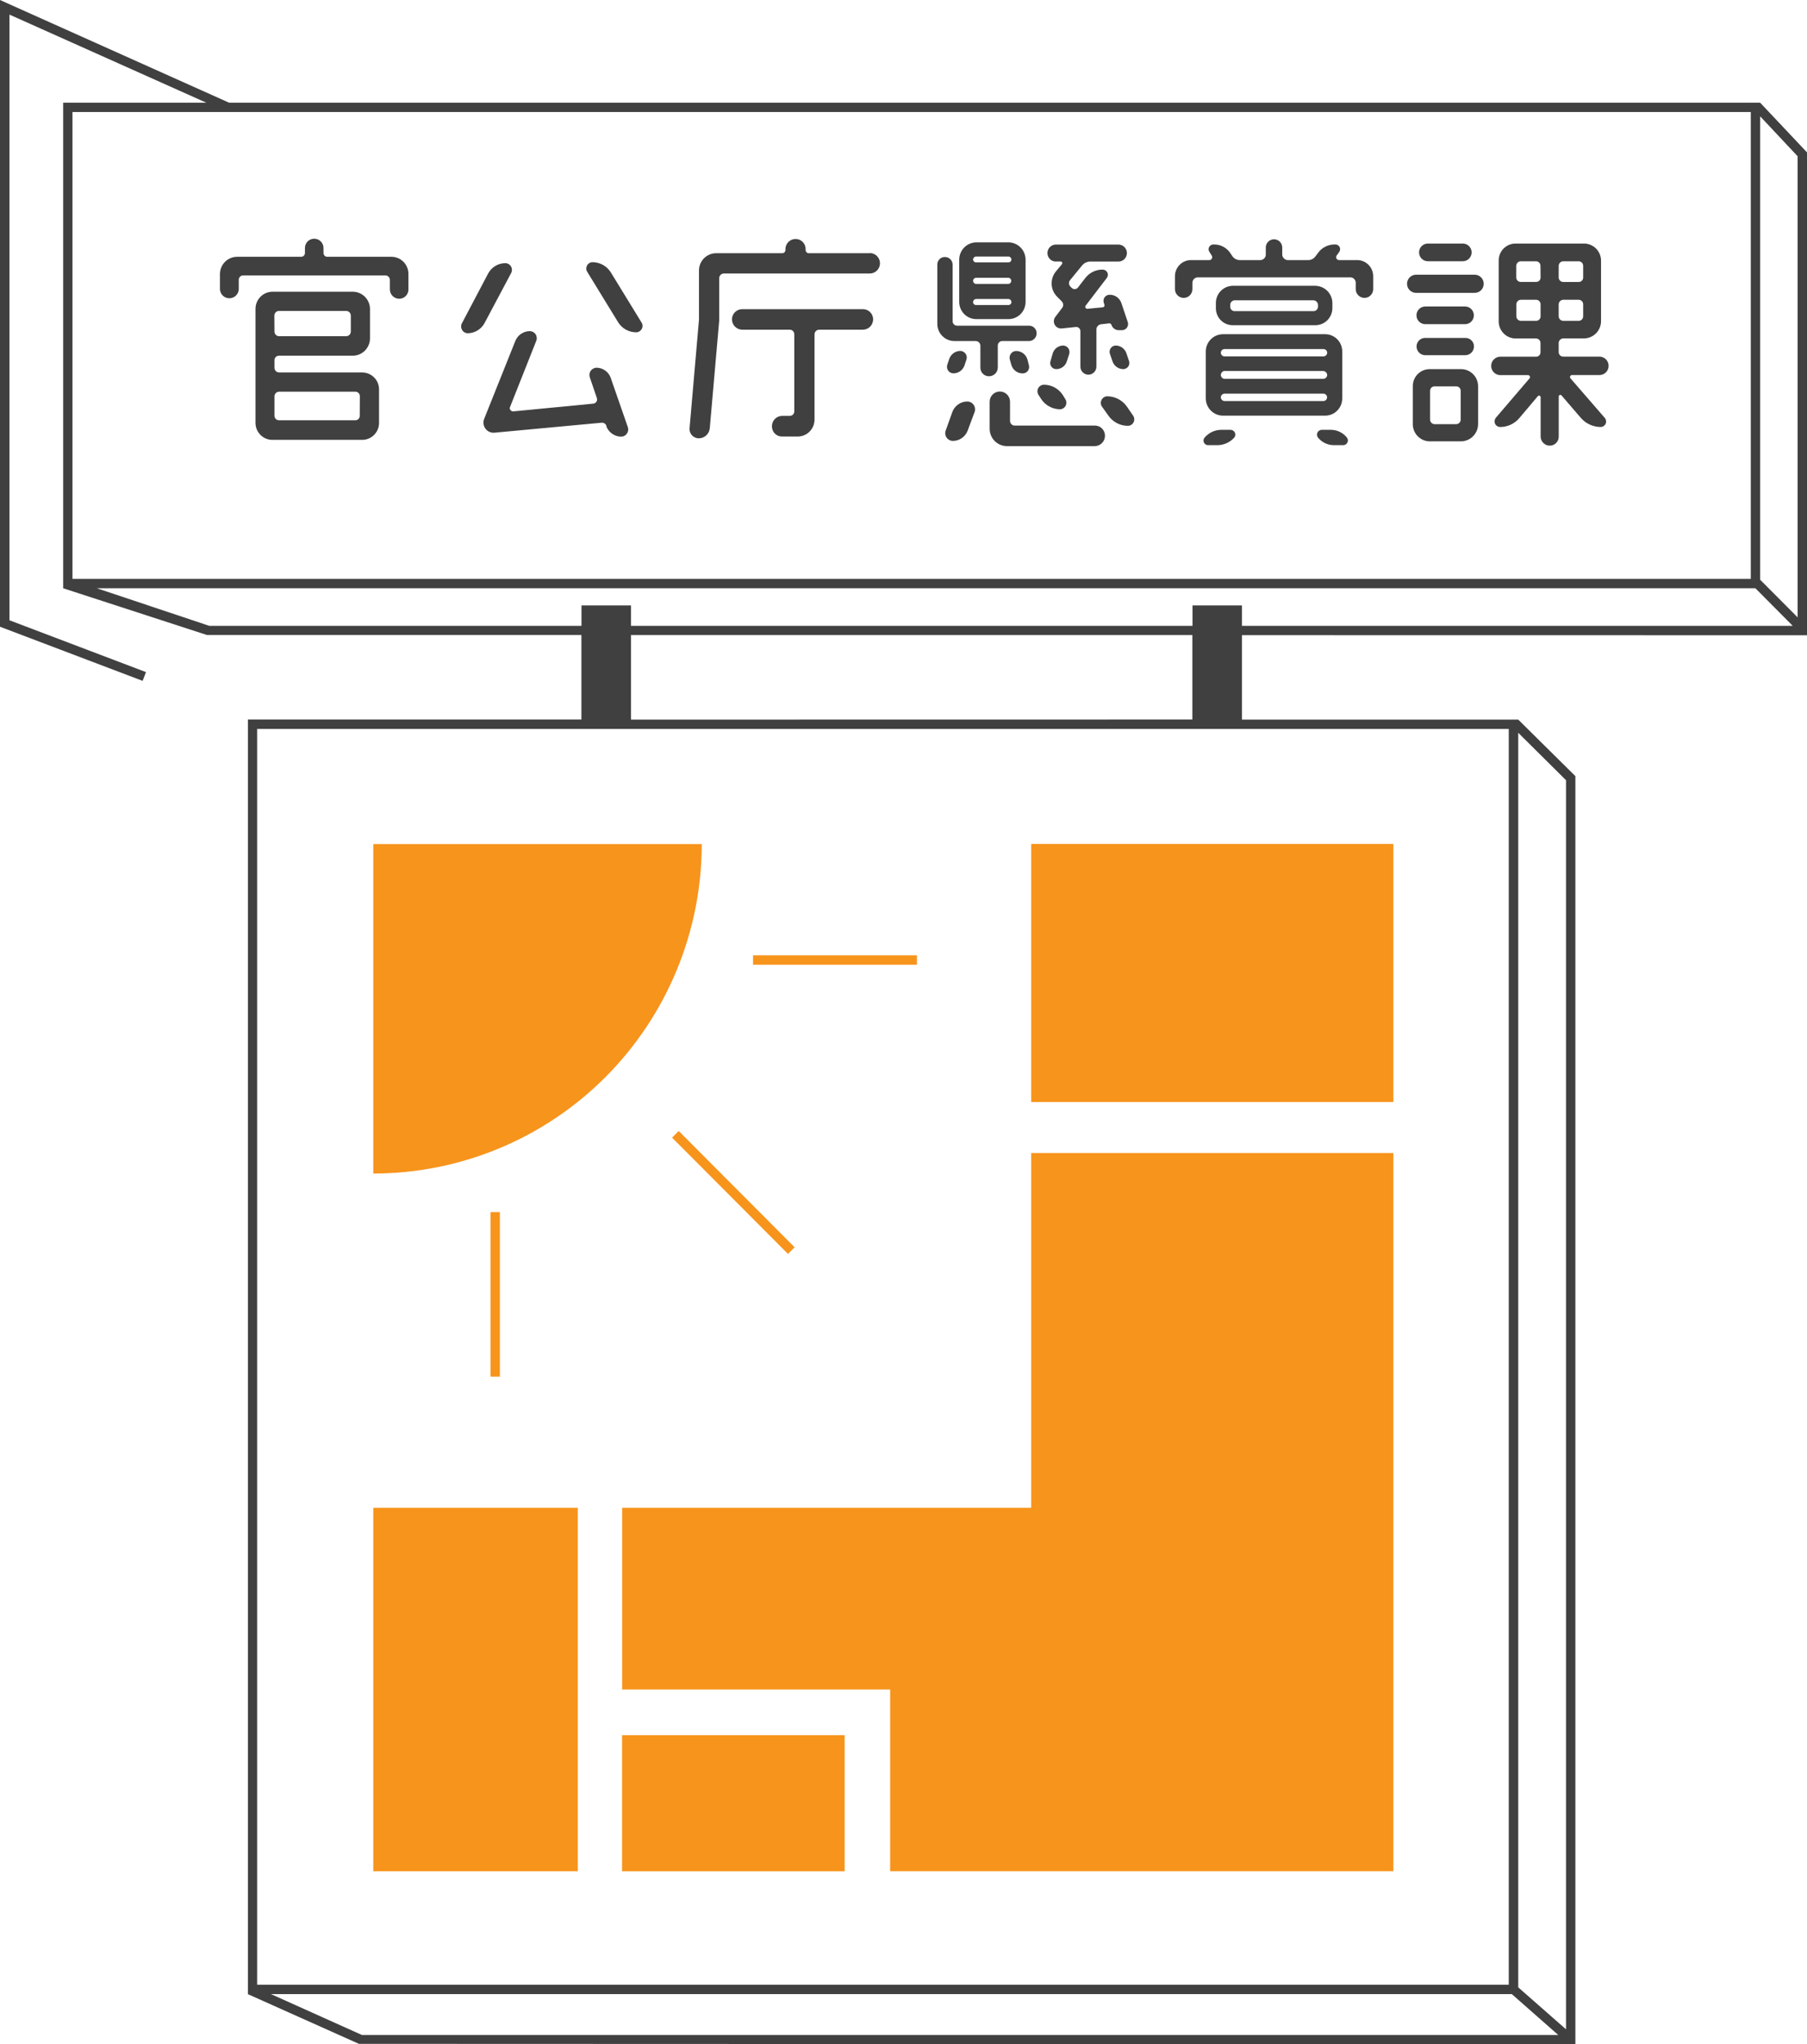 <svg width="84" height="95" viewBox="0 0 84 95" fill="none" xmlns="http://www.w3.org/2000/svg">
<path d="M64.773 39.218H47.936V51.213H64.773V39.218Z" fill="#F7941C"/>
<path d="M47.935 70.068H28.921V78.513H41.38V86.956H64.773V53.582H47.935V70.068Z" fill="#F7941C"/>
<path d="M39.264 80.635H28.917V86.961H39.264V80.635Z" fill="#F7941C"/>
<path d="M26.86 70.068H17.353V86.96H26.86V70.068Z" fill="#F7941C"/>
<path d="M17.353 39.224V54.536C21.402 54.535 25.285 52.922 28.148 50.051C31.012 47.179 32.621 43.285 32.622 39.224H17.353Z" fill="#F7941C"/>
<path d="M23.237 56.329H22.801V63.972H23.237V56.329Z" fill="#F7941C"/>
<path d="M31.55 52.557L31.242 52.867L36.63 58.272L36.938 57.962L31.55 52.557Z" fill="#F7941C"/>
<path d="M42.625 44.395H35.005V44.832H42.625V44.395Z" fill="#F7941C"/>
<path d="M16.832 17.309H12.976C12.918 17.308 12.863 17.285 12.822 17.244C12.781 17.203 12.758 17.147 12.758 17.089V16.737C12.758 16.709 12.764 16.681 12.775 16.655C12.787 16.63 12.803 16.606 12.823 16.587C12.844 16.567 12.867 16.552 12.894 16.543C12.92 16.533 12.948 16.528 12.976 16.53H16.399C16.611 16.529 16.814 16.444 16.964 16.294C17.113 16.143 17.198 15.94 17.199 15.727V14.357C17.198 14.145 17.113 13.941 16.963 13.791C16.814 13.642 16.611 13.557 16.399 13.556H12.665C12.455 13.558 12.254 13.643 12.106 13.793C11.959 13.943 11.876 14.146 11.877 14.357V19.65C11.877 19.754 11.897 19.857 11.936 19.953C11.976 20.049 12.034 20.137 12.107 20.21C12.18 20.284 12.267 20.342 12.363 20.382C12.459 20.421 12.561 20.442 12.665 20.441H16.832C16.936 20.442 17.039 20.421 17.135 20.382C17.23 20.342 17.317 20.284 17.391 20.21C17.464 20.137 17.522 20.049 17.561 19.953C17.601 19.857 17.62 19.754 17.62 19.65V18.099C17.62 17.995 17.601 17.892 17.561 17.796C17.522 17.7 17.464 17.612 17.39 17.539C17.317 17.465 17.23 17.407 17.134 17.368C17.039 17.328 16.936 17.308 16.832 17.309ZM12.753 14.658C12.755 14.602 12.779 14.549 12.82 14.51C12.86 14.471 12.915 14.45 12.971 14.45H16.099C16.154 14.452 16.205 14.474 16.244 14.513C16.283 14.552 16.305 14.603 16.308 14.658V15.415C16.305 15.47 16.283 15.522 16.244 15.561C16.206 15.6 16.154 15.622 16.099 15.624H12.976C12.92 15.625 12.866 15.603 12.825 15.564C12.784 15.525 12.76 15.472 12.758 15.415L12.753 14.658ZM16.723 19.321C16.724 19.349 16.719 19.377 16.709 19.402C16.699 19.428 16.683 19.452 16.664 19.471C16.644 19.491 16.621 19.506 16.595 19.516C16.57 19.527 16.542 19.531 16.515 19.53H12.976C12.948 19.532 12.92 19.527 12.894 19.517C12.867 19.507 12.843 19.492 12.823 19.472C12.803 19.453 12.787 19.429 12.775 19.403C12.764 19.378 12.758 19.35 12.758 19.321V18.422C12.758 18.363 12.781 18.308 12.822 18.267C12.863 18.225 12.918 18.202 12.976 18.202H16.52C16.548 18.202 16.576 18.208 16.602 18.219C16.628 18.231 16.651 18.247 16.67 18.267C16.69 18.288 16.705 18.312 16.715 18.339C16.725 18.365 16.729 18.393 16.728 18.422L16.723 19.321Z" fill="#404041"/>
<path d="M18.199 11.933H15.213C15.19 11.933 15.167 11.928 15.145 11.92C15.124 11.911 15.105 11.898 15.088 11.881C15.072 11.865 15.059 11.845 15.051 11.824C15.042 11.802 15.038 11.779 15.038 11.756V11.525C15.038 11.411 14.993 11.301 14.912 11.219C14.831 11.138 14.721 11.093 14.607 11.093C14.492 11.093 14.382 11.138 14.301 11.219C14.22 11.301 14.175 11.411 14.175 11.525V11.756C14.175 11.78 14.171 11.803 14.162 11.824C14.154 11.846 14.141 11.865 14.124 11.882C14.108 11.898 14.088 11.911 14.067 11.92C14.045 11.929 14.022 11.933 13.999 11.933H11.022C10.811 11.934 10.608 12.018 10.459 12.168C10.309 12.318 10.225 12.521 10.224 12.733V13.446C10.23 13.558 10.279 13.664 10.36 13.741C10.442 13.818 10.55 13.861 10.662 13.861C10.774 13.861 10.882 13.818 10.963 13.741C11.044 13.664 11.093 13.558 11.099 13.446V13.008C11.098 12.98 11.103 12.952 11.113 12.927C11.123 12.901 11.139 12.877 11.158 12.858C11.178 12.838 11.201 12.823 11.227 12.813C11.253 12.802 11.28 12.798 11.308 12.799H17.915C17.97 12.799 18.023 12.821 18.062 12.86C18.101 12.899 18.123 12.952 18.123 13.008V13.446C18.123 13.562 18.169 13.674 18.251 13.756C18.333 13.838 18.444 13.884 18.56 13.884C18.617 13.884 18.673 13.872 18.726 13.85C18.778 13.828 18.825 13.795 18.865 13.755C18.904 13.714 18.936 13.665 18.956 13.613C18.977 13.559 18.988 13.503 18.986 13.446V12.733C18.987 12.629 18.967 12.525 18.928 12.429C18.889 12.332 18.831 12.244 18.758 12.169C18.685 12.095 18.598 12.036 18.502 11.995C18.406 11.955 18.303 11.933 18.199 11.933Z" fill="#404041"/>
<path d="M28.393 12.656C28.303 12.513 28.179 12.395 28.032 12.312C27.884 12.23 27.719 12.186 27.55 12.184C27.498 12.183 27.446 12.197 27.4 12.223C27.355 12.25 27.317 12.288 27.291 12.334C27.266 12.38 27.253 12.432 27.254 12.485C27.255 12.538 27.271 12.59 27.299 12.634L28.732 14.972C28.819 15.114 28.942 15.232 29.087 15.315C29.233 15.397 29.397 15.441 29.564 15.442C29.617 15.444 29.669 15.431 29.715 15.405C29.762 15.379 29.8 15.341 29.827 15.296C29.854 15.25 29.868 15.197 29.868 15.144C29.868 15.091 29.853 15.039 29.826 14.993L28.393 12.656Z" fill="#404041"/>
<path d="M23.755 12.7C23.783 12.652 23.797 12.598 23.797 12.543C23.797 12.488 23.783 12.433 23.756 12.386C23.728 12.338 23.689 12.298 23.641 12.271C23.593 12.243 23.539 12.229 23.484 12.229C23.323 12.231 23.166 12.275 23.027 12.358C22.889 12.441 22.775 12.559 22.697 12.7L21.471 15.026C21.446 15.073 21.434 15.126 21.436 15.18C21.437 15.233 21.452 15.285 21.479 15.332C21.506 15.378 21.544 15.416 21.59 15.443C21.636 15.47 21.688 15.486 21.742 15.487C21.9 15.486 22.055 15.442 22.192 15.361C22.328 15.28 22.441 15.165 22.518 15.026L23.755 12.7Z" fill="#404041"/>
<path d="M28.382 17.538C28.331 17.407 28.243 17.295 28.128 17.215C28.013 17.135 27.877 17.091 27.737 17.089C27.683 17.088 27.63 17.101 27.582 17.126C27.534 17.151 27.493 17.186 27.462 17.23C27.43 17.274 27.41 17.326 27.403 17.379C27.395 17.433 27.401 17.487 27.419 17.538L27.748 18.504C27.756 18.531 27.759 18.56 27.755 18.588C27.751 18.616 27.741 18.643 27.726 18.667C27.711 18.691 27.691 18.711 27.668 18.727C27.644 18.742 27.617 18.753 27.59 18.757L23.86 19.118C23.762 19.13 23.663 19.009 23.707 18.921L24.925 15.848C24.947 15.799 24.956 15.745 24.952 15.691C24.947 15.636 24.93 15.584 24.901 15.539C24.872 15.493 24.832 15.456 24.784 15.43C24.737 15.403 24.684 15.389 24.63 15.388C24.485 15.388 24.342 15.432 24.222 15.514C24.101 15.596 24.008 15.712 23.954 15.848L22.51 19.459C22.478 19.535 22.467 19.618 22.477 19.7C22.488 19.782 22.52 19.859 22.57 19.925C22.619 19.991 22.686 20.042 22.762 20.074C22.838 20.105 22.921 20.117 23.003 20.106L27.968 19.644C28.016 19.64 28.063 19.652 28.103 19.678C28.143 19.704 28.173 19.743 28.188 19.788L28.198 19.843C28.255 19.973 28.348 20.085 28.467 20.165C28.585 20.244 28.723 20.288 28.866 20.292C28.919 20.292 28.973 20.28 29.021 20.255C29.069 20.231 29.11 20.195 29.142 20.151C29.173 20.107 29.193 20.055 29.2 20.002C29.208 19.948 29.202 19.893 29.183 19.843L28.382 17.538Z" fill="#404041"/>
<path d="M40.106 14.367H34.505C34.379 14.366 34.258 14.416 34.168 14.504C34.078 14.593 34.026 14.713 34.025 14.84C34.026 14.967 34.077 15.089 34.167 15.179C34.257 15.27 34.378 15.321 34.505 15.322H36.715C36.77 15.322 36.823 15.344 36.862 15.383C36.901 15.422 36.923 15.475 36.923 15.531V19.118C36.923 19.173 36.901 19.226 36.862 19.266C36.823 19.305 36.77 19.327 36.715 19.327H36.355C36.292 19.328 36.23 19.341 36.172 19.366C36.114 19.391 36.062 19.427 36.018 19.473C35.974 19.518 35.94 19.572 35.917 19.631C35.894 19.689 35.883 19.752 35.884 19.815C35.884 19.878 35.896 19.939 35.919 19.996C35.943 20.054 35.977 20.106 36.021 20.15C36.065 20.194 36.117 20.228 36.174 20.252C36.232 20.275 36.293 20.287 36.355 20.286H37.076C37.18 20.287 37.282 20.267 37.378 20.227C37.474 20.188 37.561 20.13 37.634 20.056C37.707 19.983 37.765 19.895 37.805 19.799C37.844 19.703 37.864 19.6 37.864 19.497V15.531C37.866 15.474 37.89 15.421 37.931 15.382C37.972 15.343 38.026 15.321 38.083 15.322H40.106C40.169 15.322 40.232 15.31 40.29 15.286C40.349 15.262 40.402 15.227 40.447 15.182C40.492 15.137 40.527 15.084 40.551 15.025C40.575 14.966 40.588 14.903 40.587 14.84C40.588 14.777 40.575 14.714 40.551 14.656C40.527 14.598 40.491 14.546 40.446 14.502C40.401 14.457 40.348 14.423 40.289 14.4C40.231 14.377 40.169 14.366 40.106 14.367Z" fill="#404041"/>
<path d="M40.434 11.767H37.593C37.556 11.767 37.522 11.753 37.495 11.727C37.469 11.702 37.453 11.668 37.451 11.631V11.577C37.451 11.515 37.439 11.453 37.416 11.396C37.392 11.338 37.358 11.286 37.314 11.242C37.27 11.198 37.218 11.164 37.161 11.14C37.103 11.116 37.042 11.104 36.98 11.105C36.856 11.106 36.737 11.156 36.649 11.245C36.561 11.333 36.512 11.452 36.511 11.577V11.631C36.508 11.668 36.492 11.702 36.466 11.727C36.44 11.752 36.405 11.767 36.368 11.767H33.291C33.187 11.767 33.083 11.787 32.986 11.828C32.889 11.868 32.801 11.927 32.727 12.001C32.652 12.076 32.594 12.164 32.554 12.261C32.514 12.358 32.493 12.463 32.493 12.568V14.851L32.055 19.897C32.049 19.956 32.056 20.017 32.075 20.074C32.094 20.13 32.124 20.183 32.164 20.227C32.204 20.272 32.253 20.307 32.308 20.332C32.362 20.356 32.421 20.369 32.481 20.369C32.61 20.37 32.735 20.321 32.83 20.234C32.925 20.146 32.984 20.026 32.995 19.897L33.432 14.905V12.93C33.432 12.874 33.453 12.819 33.492 12.778C33.531 12.737 33.584 12.713 33.641 12.71H40.433C40.559 12.71 40.679 12.66 40.768 12.571C40.857 12.482 40.907 12.361 40.907 12.235C40.907 12.109 40.857 11.989 40.768 11.899C40.679 11.81 40.559 11.76 40.433 11.76L40.434 11.767Z" fill="#404041"/>
<path d="M45.388 14.829H46.877C46.981 14.83 47.084 14.81 47.18 14.771C47.277 14.731 47.365 14.673 47.439 14.6C47.513 14.527 47.572 14.439 47.612 14.343C47.653 14.247 47.674 14.143 47.675 14.039V12.063C47.674 11.851 47.589 11.648 47.44 11.498C47.29 11.348 47.088 11.263 46.877 11.262H45.388C45.177 11.264 44.975 11.348 44.825 11.498C44.676 11.648 44.591 11.851 44.59 12.063V14.039C44.592 14.25 44.677 14.451 44.826 14.6C44.976 14.748 45.178 14.83 45.388 14.829ZM45.377 11.921H46.875C46.912 11.921 46.946 11.935 46.973 11.96C46.999 11.986 47.015 12.02 47.017 12.056C47.017 12.075 47.014 12.093 47.006 12.11C46.999 12.127 46.989 12.142 46.975 12.155C46.962 12.167 46.946 12.177 46.929 12.184C46.912 12.19 46.894 12.193 46.875 12.192H45.377C45.359 12.193 45.34 12.19 45.323 12.184C45.306 12.178 45.29 12.168 45.276 12.155C45.263 12.142 45.252 12.127 45.245 12.11C45.238 12.093 45.234 12.075 45.234 12.056C45.237 12.02 45.253 11.986 45.279 11.96C45.306 11.935 45.341 11.921 45.377 11.921ZM45.377 12.909H46.866C46.884 12.909 46.903 12.912 46.92 12.919C46.937 12.927 46.953 12.937 46.966 12.95C46.979 12.963 46.99 12.979 46.997 12.996C47.004 13.014 47.008 13.032 47.008 13.051C47.008 13.07 47.004 13.088 46.997 13.106C46.99 13.123 46.979 13.139 46.966 13.152C46.953 13.165 46.937 13.175 46.92 13.183C46.903 13.19 46.884 13.194 46.866 13.194H45.377C45.359 13.194 45.34 13.19 45.323 13.183C45.306 13.175 45.29 13.165 45.277 13.152C45.264 13.139 45.253 13.123 45.246 13.106C45.239 13.088 45.235 13.07 45.235 13.051C45.235 13.032 45.239 13.014 45.246 12.996C45.253 12.979 45.264 12.963 45.277 12.95C45.29 12.937 45.306 12.927 45.323 12.919C45.34 12.912 45.359 12.909 45.377 12.909ZM45.377 13.895H46.875C46.913 13.896 46.949 13.911 46.975 13.938C47.002 13.965 47.017 14.001 47.017 14.039C47.017 14.057 47.014 14.076 47.006 14.093C46.999 14.11 46.989 14.125 46.975 14.137C46.962 14.15 46.946 14.16 46.929 14.166C46.912 14.173 46.894 14.176 46.875 14.175H45.377C45.359 14.176 45.34 14.173 45.323 14.167C45.306 14.161 45.29 14.151 45.276 14.138C45.263 14.125 45.252 14.11 45.245 14.093C45.238 14.076 45.234 14.058 45.234 14.039C45.235 14.001 45.25 13.965 45.277 13.938C45.303 13.911 45.34 13.896 45.377 13.895Z" fill="#404041"/>
<path d="M49.085 12.151H49.304C49.318 12.151 49.331 12.155 49.343 12.163C49.355 12.17 49.365 12.18 49.372 12.193C49.378 12.205 49.382 12.219 49.381 12.233C49.381 12.247 49.376 12.26 49.369 12.272L49.085 12.613C48.947 12.78 48.877 12.993 48.887 13.21C48.897 13.427 48.987 13.633 49.14 13.787L49.347 13.994C49.389 14.033 49.415 14.085 49.421 14.142C49.427 14.199 49.413 14.256 49.38 14.302L49.063 14.719C49.021 14.771 48.995 14.835 48.99 14.902C48.984 14.969 48.999 15.036 49.032 15.095C49.065 15.153 49.115 15.201 49.175 15.23C49.235 15.26 49.303 15.271 49.369 15.262L50.014 15.195C50.041 15.193 50.067 15.196 50.092 15.204C50.117 15.213 50.14 15.226 50.159 15.243C50.179 15.261 50.195 15.283 50.206 15.306C50.216 15.33 50.222 15.356 50.223 15.383V17.038C50.223 17.137 50.262 17.233 50.332 17.302C50.401 17.372 50.496 17.412 50.595 17.412C50.694 17.412 50.788 17.372 50.858 17.302C50.928 17.233 50.967 17.137 50.967 17.038V15.311C50.968 15.251 50.99 15.193 51.031 15.149C51.071 15.104 51.125 15.076 51.185 15.069L51.568 15.026C51.589 15.026 51.61 15.032 51.627 15.044C51.645 15.056 51.659 15.072 51.666 15.092C51.689 15.167 51.736 15.232 51.799 15.278C51.862 15.324 51.939 15.347 52.017 15.345H52.152C52.198 15.345 52.244 15.334 52.285 15.313C52.326 15.292 52.361 15.261 52.388 15.224C52.414 15.186 52.431 15.142 52.437 15.097C52.444 15.051 52.439 15.004 52.423 14.961L52.127 14.082C52.088 13.969 52.015 13.871 51.918 13.802C51.821 13.733 51.704 13.697 51.585 13.698C51.539 13.697 51.493 13.707 51.451 13.728C51.41 13.749 51.374 13.78 51.347 13.818C51.321 13.856 51.303 13.9 51.298 13.946C51.292 13.992 51.298 14.039 51.315 14.082L51.336 14.148C51.343 14.162 51.346 14.178 51.344 14.194C51.343 14.21 51.338 14.226 51.33 14.239C51.321 14.252 51.309 14.264 51.295 14.271C51.281 14.279 51.266 14.283 51.25 14.283L50.549 14.35C50.531 14.351 50.512 14.347 50.496 14.338C50.48 14.329 50.468 14.315 50.459 14.299C50.451 14.282 50.448 14.264 50.451 14.246C50.453 14.227 50.461 14.21 50.473 14.197L51.446 12.923C51.475 12.888 51.493 12.845 51.499 12.8C51.505 12.755 51.497 12.709 51.478 12.667C51.458 12.626 51.428 12.591 51.389 12.566C51.351 12.542 51.306 12.529 51.261 12.528C51.104 12.526 50.949 12.561 50.808 12.629C50.667 12.698 50.544 12.799 50.449 12.923L50.109 13.362C50.093 13.383 50.072 13.4 50.048 13.413C50.025 13.425 49.999 13.433 49.972 13.435C49.945 13.438 49.919 13.434 49.893 13.425C49.868 13.417 49.845 13.403 49.825 13.385L49.759 13.318C49.718 13.278 49.694 13.224 49.692 13.167C49.69 13.11 49.71 13.054 49.748 13.012L50.317 12.319C50.361 12.27 50.415 12.229 50.475 12.201C50.535 12.173 50.6 12.157 50.666 12.155H51.991C52.096 12.155 52.196 12.114 52.27 12.04C52.343 11.966 52.385 11.865 52.385 11.76C52.385 11.656 52.343 11.555 52.27 11.481C52.196 11.407 52.096 11.365 51.991 11.365H49.085C48.98 11.365 48.88 11.407 48.806 11.481C48.733 11.555 48.691 11.656 48.691 11.76C48.691 11.865 48.733 11.966 48.806 12.04C48.88 12.114 48.98 12.155 49.085 12.155V12.151Z" fill="#404041"/>
<path d="M48.396 18.537C48.491 18.683 48.621 18.804 48.774 18.888C48.926 18.973 49.097 19.018 49.272 19.02C49.326 19.019 49.379 19.004 49.426 18.975C49.472 18.947 49.51 18.906 49.536 18.858C49.561 18.81 49.574 18.756 49.571 18.701C49.569 18.646 49.552 18.593 49.522 18.548L49.401 18.351C49.306 18.206 49.176 18.087 49.024 18.004C48.871 17.922 48.701 17.879 48.527 17.879C48.473 17.879 48.419 17.895 48.373 17.923C48.326 17.951 48.288 17.992 48.262 18.04C48.236 18.088 48.224 18.143 48.226 18.197C48.229 18.252 48.246 18.305 48.276 18.351L48.396 18.537Z" fill="#404041"/>
<path d="M48.932 16.441L48.833 16.782C48.819 16.825 48.815 16.87 48.822 16.915C48.829 16.959 48.846 17.002 48.873 17.038C48.899 17.075 48.934 17.104 48.974 17.124C49.014 17.144 49.059 17.154 49.104 17.154C49.215 17.154 49.323 17.117 49.412 17.05C49.501 16.983 49.565 16.889 49.596 16.782L49.706 16.441C49.718 16.397 49.72 16.35 49.712 16.305C49.704 16.259 49.685 16.217 49.658 16.18C49.63 16.142 49.595 16.112 49.554 16.091C49.513 16.07 49.468 16.058 49.422 16.057C49.309 16.059 49.201 16.097 49.112 16.166C49.024 16.236 48.96 16.332 48.932 16.441Z" fill="#404041"/>
<path d="M51.863 16.057C51.818 16.058 51.775 16.07 51.735 16.09C51.696 16.111 51.661 16.141 51.635 16.177C51.609 16.213 51.592 16.255 51.584 16.299C51.577 16.343 51.579 16.388 51.592 16.43L51.712 16.782C51.746 16.89 51.813 16.984 51.904 17.05C51.994 17.117 52.103 17.154 52.216 17.154C52.26 17.154 52.304 17.143 52.344 17.122C52.384 17.102 52.418 17.073 52.445 17.036C52.471 17 52.488 16.958 52.496 16.914C52.503 16.87 52.5 16.825 52.486 16.782L52.366 16.43C52.333 16.323 52.266 16.228 52.175 16.161C52.085 16.094 51.975 16.058 51.863 16.057Z" fill="#404041"/>
<path d="M47.761 16.705C47.728 16.591 47.658 16.491 47.564 16.42C47.469 16.349 47.355 16.31 47.236 16.31C47.189 16.311 47.142 16.322 47.1 16.344C47.058 16.366 47.021 16.397 46.992 16.435C46.964 16.473 46.945 16.517 46.936 16.564C46.927 16.61 46.929 16.659 46.941 16.705L47.017 16.968C47.051 17.08 47.121 17.179 47.216 17.248C47.31 17.317 47.425 17.354 47.542 17.352C47.589 17.352 47.635 17.342 47.676 17.321C47.718 17.3 47.754 17.27 47.782 17.233C47.81 17.195 47.828 17.152 47.836 17.106C47.844 17.06 47.841 17.013 47.828 16.968L47.761 16.705Z" fill="#404041"/>
<path d="M50.901 19.777H47.159C47.103 19.775 47.05 19.75 47.012 19.709C46.973 19.668 46.952 19.614 46.952 19.558V18.669C46.952 18.543 46.902 18.422 46.814 18.333C46.725 18.244 46.604 18.194 46.479 18.194C46.353 18.194 46.233 18.244 46.144 18.333C46.055 18.422 46.005 18.543 46.005 18.669V19.931C46.007 20.143 46.091 20.346 46.241 20.496C46.391 20.646 46.593 20.73 46.805 20.732H50.895C51.021 20.73 51.142 20.678 51.23 20.587C51.318 20.497 51.367 20.375 51.366 20.248C51.366 20.187 51.355 20.126 51.331 20.069C51.308 20.012 51.274 19.96 51.231 19.916C51.188 19.872 51.136 19.837 51.079 19.814C51.023 19.79 50.962 19.778 50.901 19.777Z" fill="#404041"/>
<path d="M52.388 18.899C52.285 18.751 52.147 18.629 51.987 18.545C51.827 18.461 51.65 18.417 51.469 18.416C51.414 18.418 51.36 18.434 51.313 18.464C51.267 18.494 51.229 18.536 51.205 18.586C51.18 18.635 51.169 18.69 51.173 18.746C51.177 18.801 51.196 18.854 51.228 18.899L51.525 19.316C51.626 19.461 51.76 19.579 51.916 19.661C52.072 19.744 52.245 19.787 52.422 19.788C52.477 19.79 52.532 19.776 52.579 19.747C52.627 19.72 52.666 19.679 52.692 19.63C52.718 19.581 52.73 19.526 52.727 19.47C52.724 19.415 52.705 19.361 52.673 19.316L52.388 18.899Z" fill="#404041"/>
<path d="M44.961 18.658C44.811 18.659 44.665 18.706 44.542 18.793C44.419 18.879 44.325 19 44.272 19.141L43.962 20.007C43.942 20.06 43.935 20.118 43.942 20.175C43.949 20.232 43.969 20.286 44.001 20.333C44.033 20.381 44.076 20.419 44.126 20.447C44.176 20.474 44.232 20.489 44.289 20.49C44.439 20.491 44.585 20.446 44.708 20.362C44.831 20.277 44.926 20.157 44.98 20.018L45.307 19.141C45.326 19.086 45.331 19.027 45.323 18.969C45.314 18.912 45.292 18.857 45.258 18.81C45.224 18.762 45.179 18.724 45.128 18.698C45.076 18.671 45.019 18.657 44.961 18.658Z" fill="#404041"/>
<path d="M46.383 17.078V16.057C46.383 16.002 46.405 15.949 46.444 15.909C46.483 15.87 46.536 15.848 46.591 15.848H47.837C47.884 15.848 47.93 15.838 47.973 15.819C48.016 15.801 48.055 15.774 48.087 15.741C48.12 15.707 48.145 15.668 48.163 15.624C48.18 15.581 48.188 15.534 48.188 15.487C48.188 15.441 48.18 15.395 48.163 15.352C48.145 15.309 48.119 15.27 48.087 15.237C48.054 15.204 48.015 15.178 47.972 15.161C47.929 15.144 47.883 15.135 47.837 15.136H44.491C44.463 15.135 44.435 15.129 44.409 15.118C44.383 15.107 44.36 15.09 44.341 15.07C44.321 15.049 44.306 15.025 44.296 14.999C44.286 14.972 44.282 14.944 44.283 14.916V12.294C44.282 12.247 44.272 12.201 44.254 12.158C44.235 12.115 44.208 12.076 44.175 12.043C44.141 12.011 44.101 11.985 44.058 11.968C44.014 11.951 43.968 11.943 43.921 11.944C43.875 11.943 43.83 11.952 43.787 11.969C43.745 11.986 43.706 12.012 43.673 12.045C43.641 12.078 43.615 12.116 43.598 12.159C43.58 12.202 43.572 12.248 43.572 12.294V15.047C43.572 15.152 43.591 15.255 43.631 15.352C43.67 15.449 43.728 15.537 43.801 15.611C43.874 15.686 43.961 15.745 44.057 15.786C44.153 15.826 44.256 15.848 44.36 15.848H45.354C45.411 15.848 45.465 15.869 45.506 15.908C45.547 15.947 45.571 16.001 45.574 16.057V17.078C45.572 17.132 45.582 17.185 45.602 17.235C45.622 17.285 45.652 17.331 45.69 17.369C45.727 17.407 45.773 17.437 45.823 17.457C45.872 17.477 45.926 17.486 45.98 17.485C46.087 17.484 46.189 17.441 46.265 17.365C46.34 17.289 46.383 17.185 46.383 17.078Z" fill="#404041"/>
<path d="M44.84 16.965L44.928 16.702C44.942 16.657 44.945 16.609 44.937 16.563C44.929 16.516 44.911 16.472 44.883 16.434C44.856 16.396 44.82 16.365 44.778 16.343C44.737 16.32 44.691 16.308 44.644 16.307C44.526 16.308 44.411 16.346 44.316 16.418C44.222 16.489 44.153 16.588 44.119 16.702L44.031 16.965C44.019 17.01 44.017 17.057 44.025 17.102C44.033 17.148 44.052 17.191 44.08 17.228C44.107 17.265 44.143 17.295 44.184 17.316C44.225 17.337 44.27 17.349 44.316 17.349C44.434 17.351 44.548 17.314 44.642 17.245C44.736 17.175 44.806 17.077 44.84 16.965Z" fill="#404041"/>
<path d="M56.052 16.331V18.515C56.053 18.727 56.137 18.93 56.287 19.08C56.436 19.23 56.639 19.315 56.85 19.316H61.597C61.702 19.316 61.806 19.296 61.903 19.256C62 19.216 62.088 19.157 62.162 19.082C62.236 19.008 62.295 18.919 62.335 18.822C62.375 18.725 62.395 18.62 62.395 18.515V16.331C62.395 16.226 62.375 16.122 62.335 16.025C62.295 15.927 62.236 15.839 62.162 15.764C62.088 15.69 62 15.631 61.903 15.591C61.806 15.551 61.702 15.53 61.597 15.531H56.85C56.639 15.532 56.436 15.617 56.287 15.766C56.137 15.916 56.053 16.119 56.052 16.331ZM56.926 16.221H61.52C61.565 16.22 61.608 16.237 61.641 16.268C61.674 16.298 61.694 16.341 61.696 16.386C61.696 16.409 61.692 16.432 61.683 16.454C61.674 16.475 61.661 16.495 61.645 16.511C61.629 16.528 61.609 16.541 61.587 16.549C61.566 16.558 61.543 16.562 61.52 16.562H56.926C56.903 16.562 56.88 16.558 56.859 16.549C56.837 16.54 56.818 16.527 56.802 16.511C56.785 16.494 56.773 16.475 56.764 16.453C56.755 16.432 56.751 16.409 56.751 16.386C56.754 16.341 56.773 16.299 56.806 16.268C56.838 16.238 56.881 16.221 56.926 16.221ZM56.937 17.242H61.51C61.559 17.244 61.605 17.264 61.64 17.299C61.674 17.334 61.694 17.38 61.696 17.429C61.694 17.477 61.673 17.522 61.638 17.555C61.604 17.587 61.558 17.605 61.51 17.605H56.937C56.889 17.605 56.843 17.587 56.809 17.555C56.774 17.522 56.754 17.477 56.751 17.429C56.751 17.38 56.771 17.331 56.805 17.296C56.84 17.259 56.887 17.238 56.937 17.237V17.242ZM56.926 18.295H61.526C61.569 18.297 61.61 18.314 61.641 18.345C61.671 18.375 61.689 18.416 61.69 18.46C61.691 18.505 61.675 18.548 61.644 18.581C61.614 18.614 61.571 18.634 61.526 18.636H56.926C56.903 18.636 56.88 18.632 56.859 18.623C56.837 18.614 56.818 18.601 56.802 18.585C56.785 18.568 56.773 18.549 56.764 18.527C56.755 18.506 56.751 18.483 56.751 18.46C56.754 18.415 56.773 18.373 56.806 18.342C56.838 18.311 56.881 18.295 56.926 18.295Z" fill="#404041"/>
<path d="M61.137 15.114C61.347 15.115 61.55 15.033 61.7 14.885C61.849 14.737 61.935 14.535 61.937 14.324V14.082C61.935 13.87 61.85 13.667 61.701 13.517C61.551 13.367 61.348 13.283 61.137 13.282H57.309C57.099 13.284 56.898 13.369 56.75 13.519C56.603 13.669 56.52 13.872 56.521 14.082V14.324C56.521 14.428 56.541 14.531 56.581 14.627C56.62 14.723 56.678 14.81 56.751 14.883C56.824 14.957 56.911 15.015 57.007 15.055C57.103 15.094 57.205 15.114 57.309 15.114H61.137ZM57.188 14.251V14.175C57.187 14.146 57.192 14.118 57.202 14.092C57.212 14.065 57.227 14.041 57.246 14.021C57.266 14 57.289 13.984 57.315 13.973C57.341 13.961 57.369 13.955 57.397 13.955H61.05C61.108 13.955 61.164 13.979 61.205 14.02C61.246 14.061 61.269 14.117 61.269 14.175V14.251C61.269 14.279 61.263 14.307 61.252 14.333C61.24 14.359 61.224 14.382 61.204 14.402C61.183 14.421 61.159 14.436 61.133 14.446C61.106 14.456 61.078 14.461 61.05 14.46H57.397C57.369 14.461 57.342 14.456 57.316 14.446C57.29 14.436 57.267 14.42 57.247 14.401C57.228 14.381 57.212 14.358 57.202 14.332C57.192 14.306 57.188 14.278 57.188 14.251Z" fill="#404041"/>
<path d="M61.87 19.974H61.444C61.402 19.974 61.361 19.986 61.326 20.009C61.29 20.031 61.262 20.063 61.244 20.101C61.226 20.139 61.218 20.181 61.223 20.222C61.227 20.264 61.243 20.304 61.269 20.337C61.358 20.446 61.469 20.534 61.596 20.594C61.723 20.655 61.861 20.686 62.001 20.687H62.44C62.48 20.687 62.52 20.676 62.555 20.654C62.589 20.633 62.617 20.602 62.635 20.566C62.653 20.53 62.661 20.489 62.657 20.448C62.654 20.408 62.639 20.369 62.614 20.337C62.525 20.224 62.412 20.134 62.283 20.071C62.154 20.008 62.013 19.975 61.87 19.974Z" fill="#404041"/>
<path d="M63.062 12.086H62.25C62.225 12.087 62.199 12.08 62.177 12.067C62.155 12.053 62.137 12.034 62.126 12.011C62.114 11.988 62.11 11.962 62.112 11.936C62.115 11.911 62.125 11.886 62.141 11.866L62.25 11.713C62.276 11.68 62.292 11.64 62.296 11.598C62.3 11.556 62.292 11.514 62.272 11.476C62.252 11.439 62.222 11.408 62.186 11.388C62.149 11.367 62.107 11.358 62.065 11.361C61.903 11.356 61.742 11.393 61.599 11.468C61.455 11.542 61.333 11.653 61.244 11.789L61.134 11.933C61.095 11.982 61.045 12.021 60.988 12.048C60.931 12.075 60.869 12.088 60.807 12.086H59.847C59.787 12.08 59.731 12.054 59.687 12.012C59.644 11.97 59.615 11.915 59.606 11.855V11.504C59.606 11.402 59.566 11.304 59.494 11.232C59.422 11.16 59.325 11.12 59.224 11.12C59.122 11.12 59.025 11.16 58.953 11.232C58.881 11.304 58.841 11.402 58.841 11.504V11.855C58.834 11.916 58.806 11.973 58.762 12.015C58.718 12.057 58.66 12.082 58.6 12.086H57.638C57.575 12.087 57.513 12.074 57.456 12.047C57.399 12.021 57.349 11.982 57.309 11.933L57.21 11.789C57.126 11.653 57.008 11.543 56.868 11.467C56.728 11.392 56.571 11.356 56.412 11.361C56.37 11.359 56.329 11.369 56.293 11.39C56.257 11.411 56.227 11.441 56.208 11.478C56.189 11.515 56.18 11.557 56.183 11.598C56.187 11.64 56.202 11.679 56.226 11.713L56.336 11.888C56.346 11.908 56.352 11.93 56.351 11.952C56.351 11.975 56.345 11.997 56.334 12.017C56.324 12.036 56.308 12.053 56.289 12.065C56.27 12.077 56.249 12.084 56.226 12.086H55.383C55.282 12.084 55.182 12.102 55.088 12.14C54.994 12.177 54.908 12.234 54.837 12.306C54.766 12.378 54.709 12.463 54.672 12.557C54.634 12.652 54.616 12.753 54.619 12.854V13.437C54.619 13.544 54.662 13.648 54.738 13.724C54.814 13.801 54.917 13.844 55.025 13.844C55.133 13.844 55.236 13.801 55.312 13.724C55.388 13.648 55.431 13.544 55.431 13.437V13.119C55.437 13.06 55.463 13.005 55.504 12.963C55.546 12.921 55.601 12.894 55.659 12.888H62.792C62.851 12.894 62.906 12.92 62.948 12.962C62.989 13.004 63.016 13.06 63.022 13.119V13.437C63.022 13.544 63.064 13.648 63.141 13.724C63.217 13.801 63.32 13.844 63.428 13.844C63.535 13.844 63.639 13.801 63.715 13.724C63.791 13.648 63.834 13.544 63.834 13.437V12.856C63.836 12.753 63.818 12.652 63.78 12.557C63.743 12.462 63.686 12.376 63.614 12.304C63.541 12.232 63.455 12.175 63.36 12.138C63.266 12.1 63.164 12.083 63.062 12.086Z" fill="#404041"/>
<path d="M57.21 19.974H56.773C56.625 19.975 56.479 20.008 56.345 20.07C56.211 20.133 56.092 20.224 55.996 20.337C55.97 20.367 55.953 20.406 55.947 20.446C55.941 20.487 55.948 20.528 55.965 20.565C55.982 20.602 56.01 20.633 56.044 20.655C56.079 20.676 56.119 20.688 56.16 20.687H56.599C56.745 20.686 56.89 20.654 57.023 20.593C57.157 20.533 57.277 20.446 57.375 20.337C57.401 20.304 57.418 20.266 57.423 20.224C57.428 20.183 57.422 20.142 57.404 20.104C57.387 20.067 57.36 20.034 57.326 20.012C57.291 19.988 57.251 19.976 57.21 19.974Z" fill="#404041"/>
<path d="M66.376 12.14H68C68.108 12.14 68.213 12.097 68.29 12.02C68.366 11.943 68.41 11.838 68.41 11.729C68.41 11.62 68.366 11.515 68.29 11.438C68.213 11.361 68.108 11.318 68 11.318H66.376C66.267 11.318 66.163 11.361 66.086 11.438C66.009 11.515 65.966 11.62 65.966 11.729C65.966 11.838 66.009 11.943 66.086 12.02C66.163 12.097 66.267 12.14 66.376 12.14Z" fill="#404041"/>
<path d="M67.912 17.154H66.463C66.359 17.154 66.256 17.174 66.16 17.213C66.065 17.253 65.978 17.311 65.904 17.385C65.831 17.459 65.773 17.546 65.734 17.642C65.695 17.738 65.674 17.841 65.675 17.945V19.709C65.674 19.92 65.756 20.123 65.904 20.273C66.052 20.423 66.252 20.509 66.463 20.51H67.912C68.123 20.509 68.326 20.424 68.475 20.275C68.624 20.125 68.709 19.922 68.71 19.709V17.945C68.71 17.841 68.688 17.737 68.648 17.641C68.608 17.544 68.549 17.457 68.475 17.384C68.4 17.31 68.312 17.252 68.216 17.212C68.119 17.173 68.016 17.153 67.912 17.154ZM67.901 19.491C67.902 19.519 67.898 19.547 67.888 19.574C67.878 19.6 67.863 19.625 67.844 19.645C67.825 19.666 67.801 19.682 67.775 19.693C67.75 19.705 67.722 19.711 67.694 19.711H66.687C66.659 19.711 66.631 19.705 66.605 19.693C66.579 19.682 66.556 19.666 66.537 19.645C66.517 19.625 66.502 19.6 66.492 19.574C66.482 19.547 66.478 19.519 66.479 19.491V18.164C66.478 18.136 66.483 18.108 66.493 18.083C66.503 18.057 66.518 18.034 66.538 18.014C66.557 17.995 66.581 17.98 66.606 17.97C66.632 17.959 66.66 17.955 66.687 17.956H67.694C67.721 17.955 67.749 17.96 67.774 17.97C67.8 17.98 67.823 17.995 67.842 18.015C67.862 18.034 67.877 18.058 67.887 18.083C67.897 18.109 67.902 18.136 67.901 18.164V19.491Z" fill="#404041"/>
<path d="M66.245 16.506H68.126C68.231 16.503 68.331 16.459 68.405 16.383C68.478 16.307 68.519 16.205 68.519 16.099C68.519 16.047 68.509 15.996 68.49 15.948C68.47 15.9 68.441 15.856 68.404 15.82C68.368 15.783 68.324 15.754 68.276 15.734C68.228 15.714 68.177 15.704 68.126 15.704H66.245C66.193 15.704 66.141 15.714 66.094 15.734C66.046 15.754 66.002 15.783 65.965 15.82C65.929 15.856 65.9 15.9 65.88 15.948C65.86 15.996 65.85 16.047 65.85 16.099C65.85 16.206 65.891 16.307 65.965 16.384C66.038 16.46 66.139 16.504 66.245 16.506Z" fill="#404041"/>
<path d="M66.256 15.065H68.104C68.213 15.065 68.317 15.022 68.394 14.945C68.471 14.868 68.514 14.763 68.514 14.654C68.514 14.545 68.471 14.44 68.394 14.363C68.317 14.286 68.213 14.243 68.104 14.243H66.256C66.147 14.243 66.043 14.286 65.966 14.363C65.889 14.44 65.846 14.545 65.846 14.654C65.846 14.763 65.889 14.868 65.966 14.945C66.043 15.022 66.147 15.065 66.256 15.065Z" fill="#404041"/>
<path d="M68.552 12.766H65.828C65.716 12.766 65.609 12.81 65.53 12.89C65.451 12.969 65.407 13.076 65.407 13.188C65.407 13.3 65.451 13.407 65.53 13.487C65.609 13.566 65.716 13.61 65.828 13.61H68.552C68.663 13.61 68.77 13.566 68.849 13.487C68.928 13.407 68.972 13.3 68.972 13.188C68.972 13.076 68.928 12.969 68.849 12.89C68.77 12.81 68.663 12.766 68.552 12.766Z" fill="#404041"/>
<path d="M74.371 16.573H72.665C72.61 16.573 72.557 16.551 72.518 16.512C72.479 16.473 72.457 16.419 72.457 16.364V15.937C72.459 15.882 72.481 15.83 72.52 15.791C72.559 15.752 72.611 15.729 72.665 15.727H73.627C73.839 15.727 74.041 15.642 74.191 15.492C74.34 15.342 74.425 15.139 74.425 14.927V12.108C74.425 12.003 74.404 11.9 74.363 11.804C74.323 11.708 74.264 11.62 74.189 11.547C74.115 11.474 74.028 11.416 73.931 11.376C73.835 11.337 73.731 11.317 73.627 11.318H70.456C70.352 11.317 70.249 11.337 70.153 11.377C70.058 11.416 69.971 11.475 69.897 11.548C69.824 11.621 69.766 11.709 69.727 11.805C69.688 11.901 69.668 12.004 69.668 12.108V14.929C69.667 15.034 69.687 15.137 69.726 15.234C69.766 15.331 69.823 15.419 69.896 15.493C69.969 15.568 70.057 15.627 70.153 15.668C70.248 15.708 70.351 15.729 70.456 15.73H71.403C71.458 15.73 71.511 15.752 71.55 15.791C71.589 15.831 71.611 15.884 71.611 15.939V16.367C71.612 16.394 71.607 16.422 71.597 16.448C71.587 16.474 71.572 16.497 71.552 16.517C71.533 16.536 71.509 16.552 71.484 16.562C71.458 16.572 71.43 16.577 71.403 16.576H69.722C69.613 16.582 69.51 16.63 69.436 16.709C69.36 16.789 69.319 16.894 69.319 17.004C69.319 17.113 69.36 17.219 69.436 17.299C69.51 17.378 69.613 17.426 69.722 17.432H71.024C71.042 17.431 71.06 17.435 71.076 17.445C71.092 17.454 71.104 17.467 71.112 17.483C71.121 17.5 71.124 17.518 71.122 17.536C71.12 17.554 71.113 17.572 71.101 17.585L69.535 19.415C69.504 19.453 69.484 19.499 69.477 19.548C69.471 19.596 69.478 19.646 69.499 19.691C69.519 19.736 69.552 19.774 69.593 19.8C69.635 19.827 69.683 19.842 69.732 19.843C69.905 19.844 70.077 19.806 70.234 19.732C70.391 19.658 70.53 19.55 70.639 19.415L71.483 18.416C71.492 18.403 71.505 18.393 71.52 18.388C71.535 18.383 71.551 18.383 71.566 18.388C71.581 18.393 71.594 18.402 71.604 18.415C71.613 18.428 71.618 18.444 71.618 18.46V20.292C71.62 20.404 71.666 20.51 71.746 20.588C71.825 20.667 71.933 20.71 72.044 20.71C72.099 20.71 72.153 20.699 72.203 20.678C72.254 20.657 72.3 20.626 72.338 20.587C72.377 20.549 72.407 20.502 72.428 20.452C72.449 20.401 72.46 20.347 72.459 20.292V18.438C72.456 18.421 72.459 18.404 72.468 18.389C72.476 18.373 72.489 18.362 72.505 18.355C72.521 18.349 72.539 18.348 72.555 18.354C72.571 18.359 72.585 18.369 72.595 18.384L73.492 19.426C73.606 19.556 73.747 19.661 73.905 19.732C74.062 19.804 74.233 19.842 74.406 19.843C74.455 19.843 74.502 19.829 74.543 19.803C74.584 19.777 74.616 19.741 74.637 19.697C74.658 19.653 74.665 19.605 74.66 19.557C74.654 19.509 74.635 19.463 74.604 19.426L73.006 17.583C72.995 17.57 72.987 17.553 72.984 17.536C72.981 17.519 72.984 17.501 72.991 17.485C72.998 17.469 73.009 17.455 73.023 17.445C73.038 17.435 73.055 17.43 73.072 17.429H74.374C74.483 17.423 74.586 17.375 74.661 17.296C74.736 17.216 74.778 17.111 74.778 17.001C74.778 16.892 74.736 16.786 74.661 16.707C74.586 16.627 74.483 16.579 74.374 16.573H74.371ZM72.457 12.351C72.459 12.296 72.481 12.244 72.52 12.205C72.559 12.166 72.611 12.144 72.665 12.142H73.386C73.442 12.142 73.495 12.164 73.534 12.203C73.573 12.242 73.595 12.295 73.595 12.351V12.894C73.596 12.921 73.591 12.949 73.581 12.975C73.571 13.001 73.555 13.024 73.536 13.043C73.516 13.063 73.493 13.079 73.467 13.089C73.441 13.099 73.414 13.104 73.386 13.103H72.665C72.61 13.103 72.557 13.081 72.518 13.041C72.479 13.002 72.457 12.949 72.457 12.894V12.351ZM72.457 14.149C72.456 14.093 72.478 14.038 72.517 13.997C72.556 13.957 72.609 13.933 72.665 13.931H73.386C73.414 13.931 73.442 13.937 73.468 13.948C73.494 13.959 73.517 13.975 73.537 13.995C73.556 14.016 73.571 14.04 73.581 14.066C73.591 14.093 73.596 14.121 73.595 14.149V14.692C73.596 14.72 73.591 14.748 73.581 14.775C73.571 14.801 73.556 14.825 73.537 14.845C73.517 14.866 73.494 14.882 73.468 14.893C73.442 14.904 73.414 14.91 73.386 14.91H72.665C72.609 14.908 72.556 14.884 72.517 14.844C72.478 14.803 72.456 14.748 72.457 14.692V14.149ZM71.615 14.692C71.616 14.72 71.612 14.748 71.602 14.775C71.592 14.801 71.576 14.825 71.557 14.845C71.538 14.866 71.514 14.882 71.489 14.893C71.463 14.904 71.435 14.91 71.407 14.91H70.696C70.64 14.908 70.587 14.884 70.548 14.844C70.509 14.803 70.488 14.748 70.488 14.692V14.149C70.488 14.093 70.509 14.038 70.548 13.997C70.587 13.957 70.64 13.933 70.696 13.931H71.407C71.435 13.931 71.463 13.937 71.489 13.948C71.514 13.959 71.538 13.975 71.557 13.995C71.576 14.016 71.592 14.04 71.602 14.066C71.612 14.093 71.616 14.121 71.615 14.149V14.692ZM71.615 12.892C71.616 12.92 71.611 12.947 71.601 12.973C71.591 12.999 71.576 13.023 71.556 13.042C71.537 13.062 71.513 13.077 71.488 13.087C71.462 13.097 71.434 13.102 71.407 13.101H70.696C70.669 13.102 70.641 13.097 70.615 13.087C70.59 13.077 70.566 13.062 70.546 13.043C70.526 13.023 70.51 13 70.499 12.974C70.488 12.949 70.483 12.921 70.483 12.894V12.351C70.485 12.296 70.507 12.244 70.546 12.205C70.585 12.166 70.636 12.144 70.691 12.142H71.401C71.457 12.142 71.51 12.164 71.549 12.203C71.588 12.242 71.61 12.295 71.61 12.351L71.615 12.892Z" fill="#404041"/>
<path d="M84 29.521V7.081L81.823 4.773H10.65L0 0V29.125L6.63 31.641L6.786 31.234L0.44 28.825V0.679L9.591 4.773H2.936V27.337L9.619 29.509H27.027V33.437H11.526V92.672L16.684 94.98L73.233 95V36.068L70.577 33.441H57.734V29.517L84 29.521ZM81.823 5.406L83.564 7.261V28.689L81.823 26.942V5.406ZM3.369 5.205H81.387V26.9H3.369V5.205ZM9.729 29.084L4.502 27.337H81.601L83.337 29.084H57.734V28.134H55.434V29.084H29.331V28.134H27.031V29.084H9.729ZM70.577 34.054L72.798 36.257V94.305L70.577 92.355V34.054ZM72.436 94.568H16.824L12.595 92.668H70.278L72.436 94.568ZM70.136 92.235H11.953V33.875H70.136V92.235ZM29.331 33.441V29.513H55.428V33.437L29.331 33.441Z" fill="#404041"/>
</svg>
